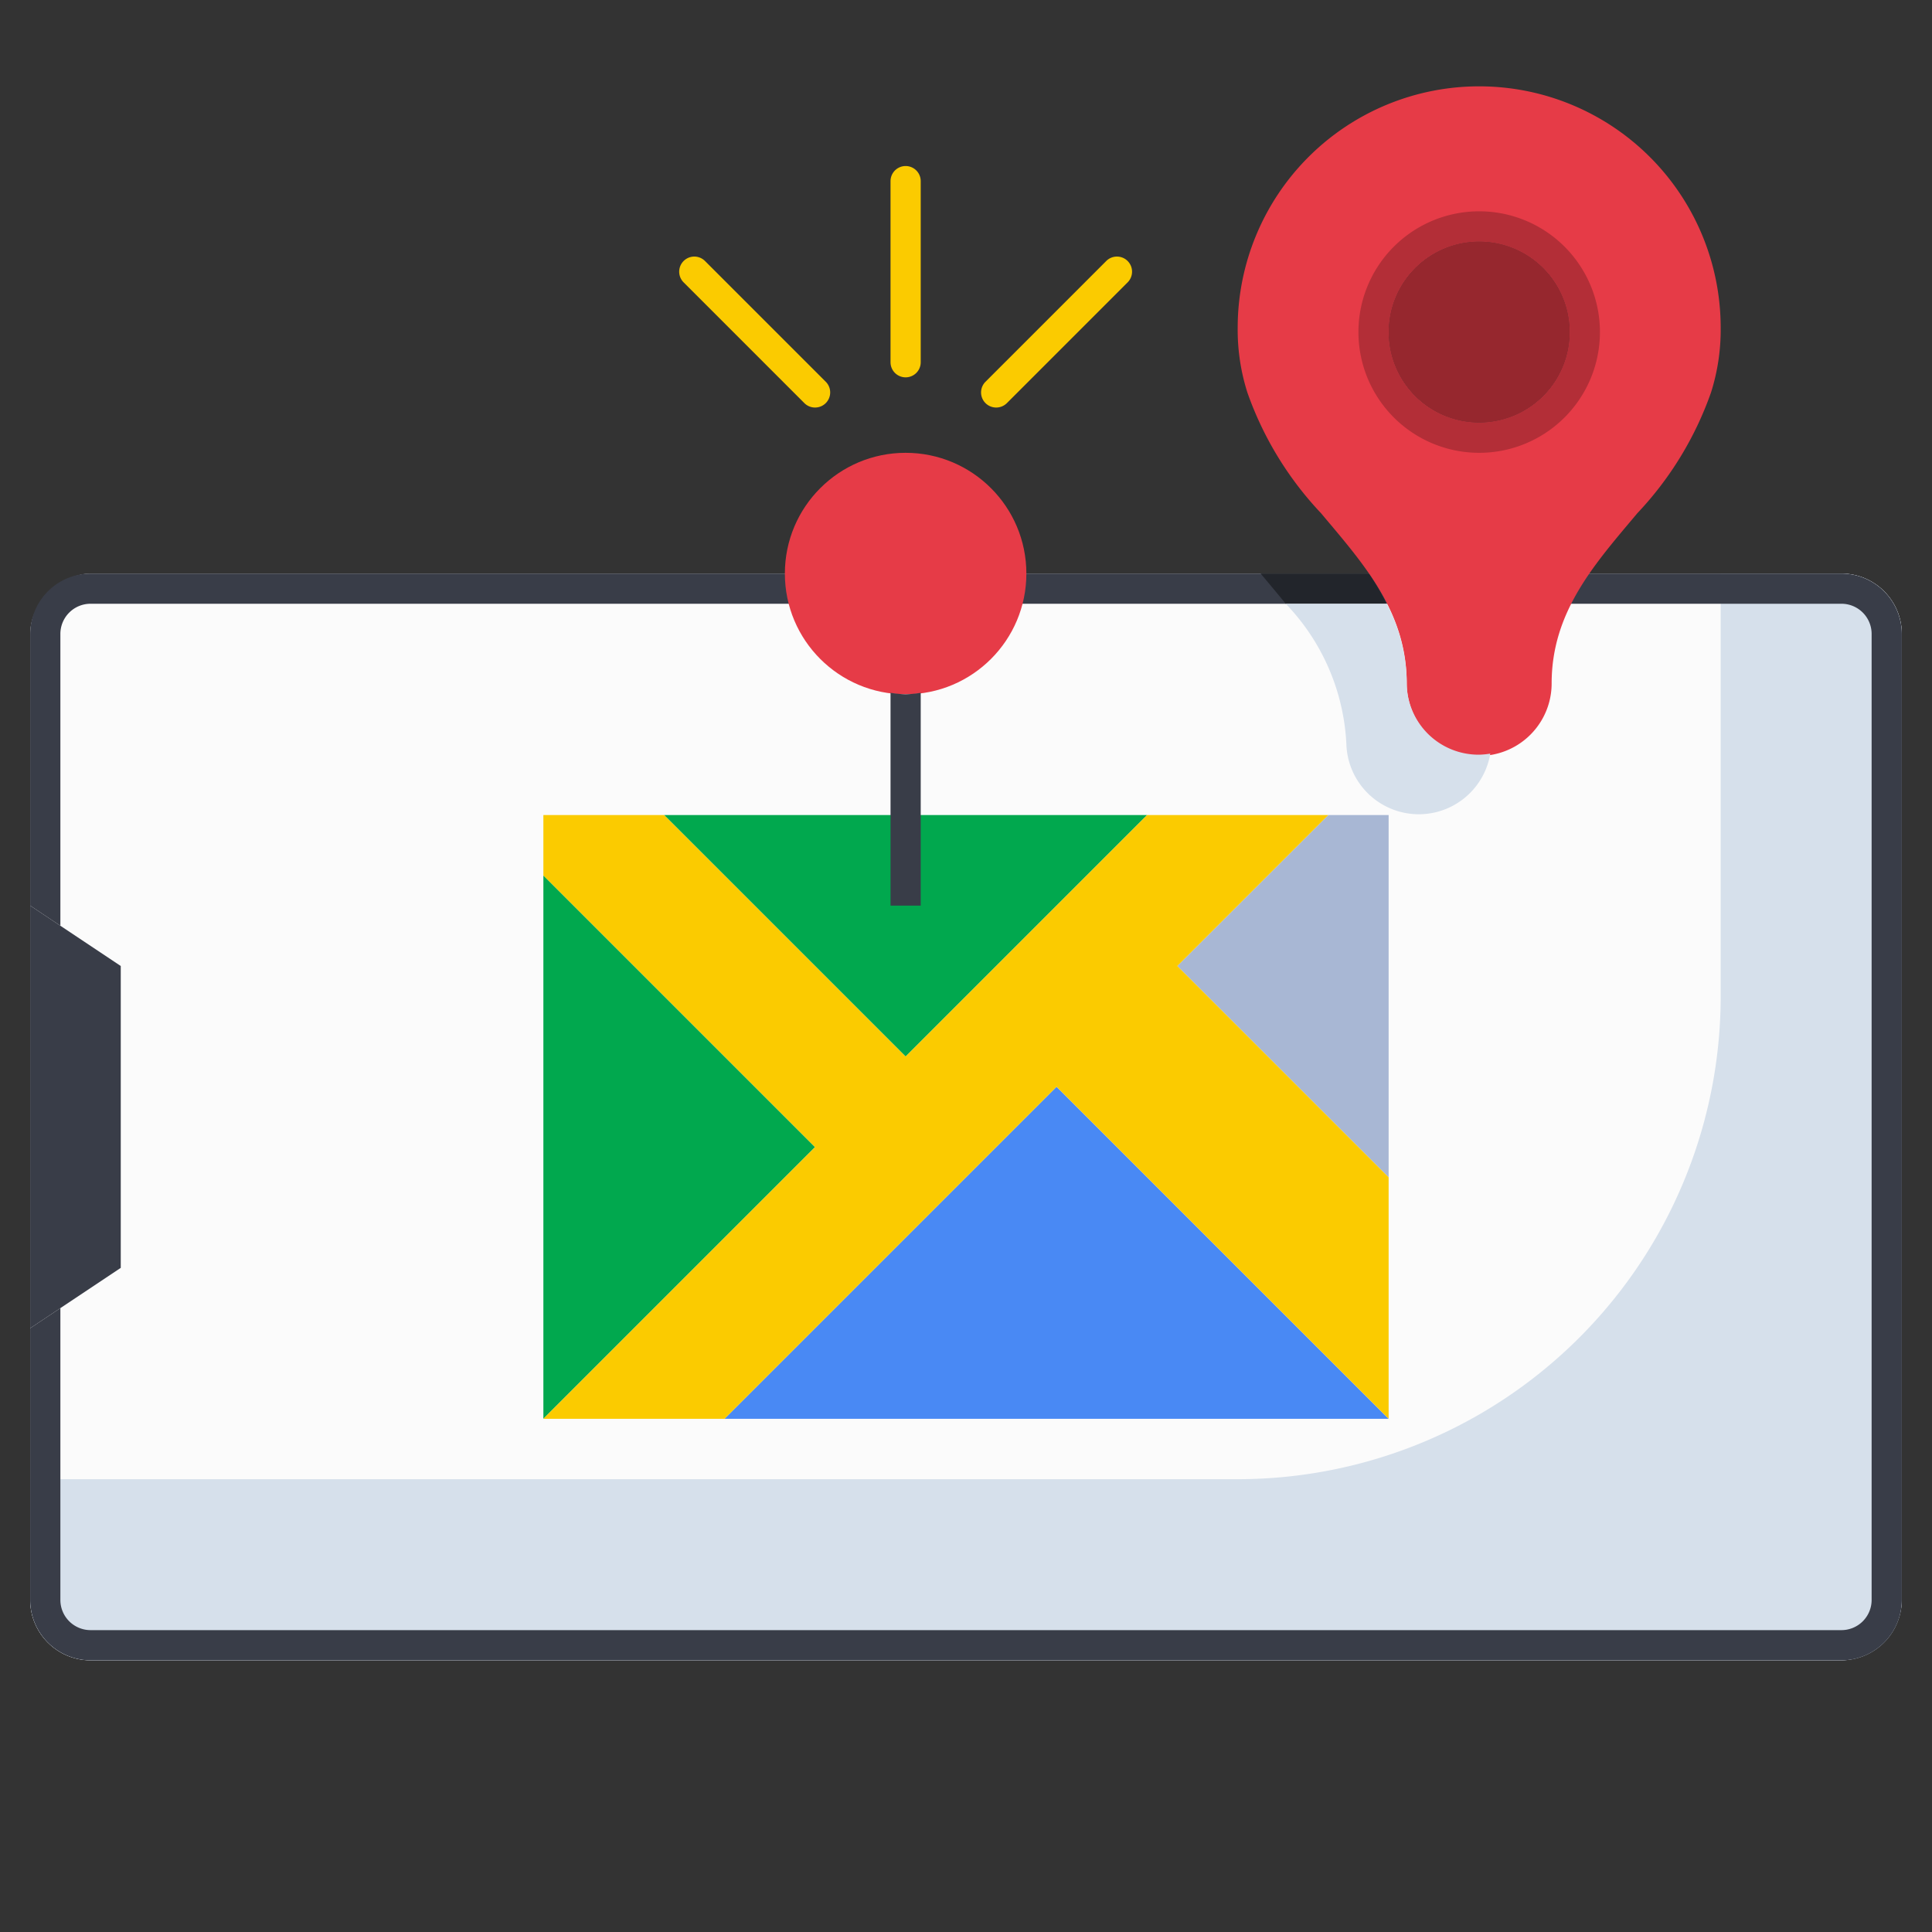 <svg xmlns="http://www.w3.org/2000/svg" viewBox="0 0 64 64"><rect x="0" y="0" width="64" height="64" fill="#333333" stroke="none"/><g data-name="25-location"><rect x="14" y="6" width="36" height="62" rx="2" transform="rotate(-90 32 37)" style="fill:#fbfbfb"/><path style="fill:#393d48" d="M4 42V32l-2-1.333L1 30v14l1-.667L4 42zM2 43.333 4 42l-2 1.333zM4 32l-2-1.333L4 32zM2 30.667 1 30l1 .667zM2 43.333 1 44l1-.667z"/><path d="M41 49H1v4a2.006 2.006 0 0 0 2 2h58a2.006 2.006 0 0 0 2-2V21a2.006 2.006 0 0 0-2-2h-4v14a16 16 0 0 1-16 16z" style="fill:#d6e0eb"/><path d="M1 21v9l1 .667V21a1 1 0 0 1 1-1h58a1 1 0 0 1 1 1v32a1 1 0 0 1-1 1H3a1 1 0 0 1-1-1v-9.667L1 44v9a2.006 2.006 0 0 0 2 2h58a2.006 2.006 0 0 0 2-2V21a2.006 2.006 0 0 0-2-2H3a2.006 2.006 0 0 0-2 2z" style="fill:#393d48"/><path style="fill:#a8b7d4" d="M46 27v12l-7-7 5-5h2z"/><path style="fill:#4989f4" d="M46 47H24l11-11 11 11z"/><path style="fill:#01a84e" d="m27 38-9 9V29l9 9zM38 27l-8 8-8-8h16z"/><path style="fill:#fbcb00" d="M46 39v8L35 36 24 47h-6l9-9-9-9v-2h4l8 8 8-8h6l-5 5 7 7z"/><circle cx="30" cy="19" r="4" style="fill:#e63b47"/><path d="M29.5 22.95V30h1v-7.05a4.13 4.13 0 0 1-.5.05 4.13 4.13 0 0 1-.5-.05z" style="fill:#393d48"/><path d="M54.24 17c-1.41 1.68-2.84 3.26-2.84 5.64a2.4 2.4 0 0 1-4.8 0c0-2.38-1.43-3.96-2.84-5.64a11.252 11.252 0 0 1-2.44-4 6.867 6.867 0 0 1-.32-2.14 8 8 0 0 1 16 0 6.867 6.867 0 0 1-.32 2.14 11.252 11.252 0 0 1-2.44 4zM52 11a3 3 0 1 0-3 3 3 3 0 0 0 3-3z" style="fill:#e63b47"/><circle cx="49" cy="11" r="3" style="fill:#96272e"/><path d="M49 7a4 4 0 1 0 4 4 4 4 0 0 0-4-4zm0 7a3 3 0 1 1 3-3 3 3 0 0 1-3 3z" style="fill:#b32e37"/><path d="M45.346 19H41.76c.281.335.56.666.831 1h3.344a8.616 8.616 0 0 0-.589-1z" style="fill:#22252b"/><path d="M49 25a2.38 2.38 0 0 1-2.4-2.36 5.684 5.684 0 0 0-.665-2.64h-3.344a7.194 7.194 0 0 1 2.009 4.64 2.4 2.4 0 0 0 4.767.324A2.467 2.467 0 0 1 49 25z" style="fill:#d6e0eb"/><path d="M30 12.5a.5.5 0 0 1-.5-.5V6a.5.5 0 0 1 1 0v6a.5.5 0 0 1-.5.5zM33 13.5a.5.5 0 0 1-.354-.854l4-4a.5.5 0 0 1 .708.708l-4 4A.5.5 0 0 1 33 13.5zM27 13.5a.5.5 0 0 1-.354-.146l-4-4a.5.5 0 0 1 .708-.708l4 4A.5.5 0 0 1 27 13.5z" style="fill:#fbcb00"/></g></svg>